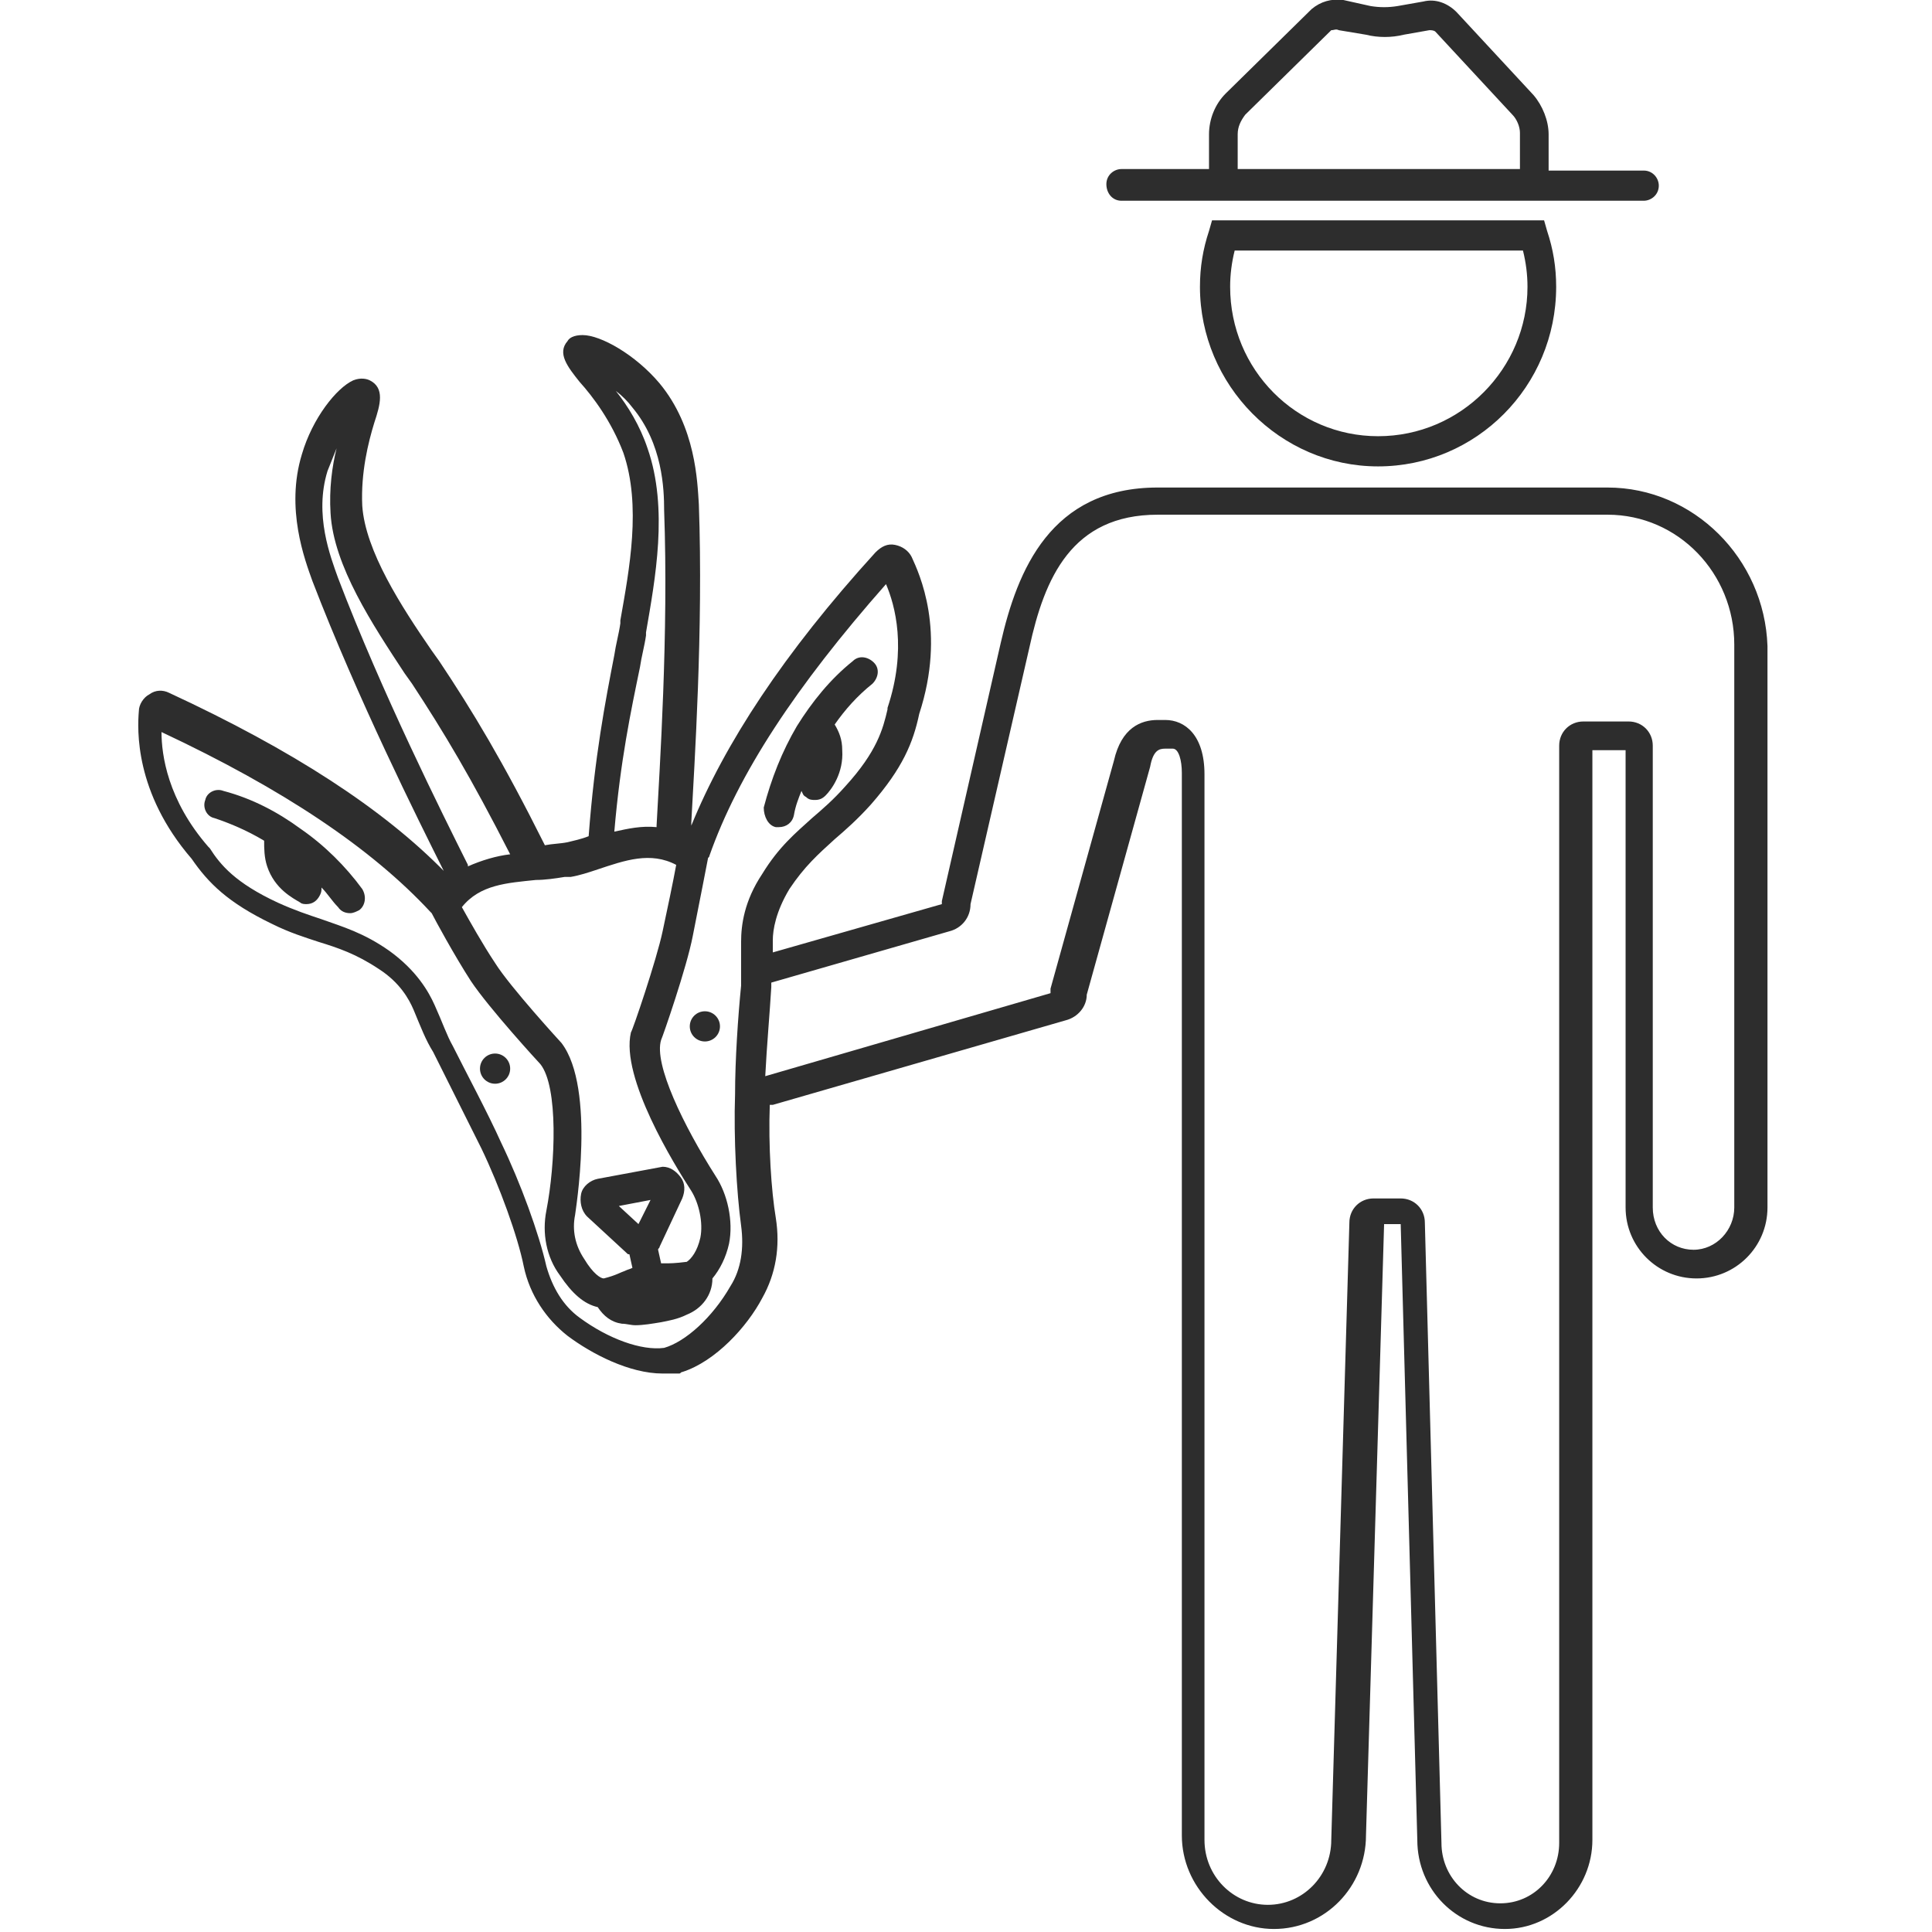 <?xml version="1.0" encoding="utf-8"?>
<!-- Generator: Adobe Illustrator 18.1.0, SVG Export Plug-In . SVG Version: 6.00 Build 0)  -->
<svg version="1.1" baseProfile="tiny" id="Layer_1" xmlns="http://www.w3.org/2000/svg" xmlns:xlink="http://www.w3.org/1999/xlink"
	 x="0px" y="0px" viewBox="0 0 128 128" xml:space="preserve">
<g>
	<path fill="#2D2D2D" d="M106.5,32.3H76.7c-7.1,0-9.3,5.5-10.4,10.3l-3.9,17.1l0,0.2l-11.2,3.2c0-0.2,0-0.5,0-0.8
		c0-0.7,0.2-1.9,1.1-3.4c1-1.5,1.9-2.3,3-3.3c0.7-0.6,1.5-1.3,2.4-2.3c2.1-2.4,2.8-4.1,3.2-6c1.8-5.5,0-9.3-0.5-10.4
		c-0.2-0.4-0.6-0.7-1.1-0.8c-0.5-0.1-0.9,0.1-1.3,0.5c-6.1,6.7-10,12.7-12.2,18.1l0-0.2c0.2-3.8,0.8-12.8,0.5-21.1
		c-0.1-1.5-0.2-5.1-2.6-8c-1.6-1.9-3.9-3.2-5.1-3.2c-0.6,0-0.9,0.2-1,0.4c-0.7,0.8,0,1.7,0.8,2.7c0.9,1,2.1,2.6,2.9,4.7
		c1.2,3.5,0.4,7.7-0.2,11.1l0,0.2c-0.1,0.7-0.3,1.4-0.4,2.1c-0.6,3.1-1.3,6.7-1.7,12c-0.5,0.2-1,0.3-1.4,0.4c-0.5,0.1-1,0.1-1.5,0.2
		c-2.8-5.6-4.8-8.9-7-12.2l-0.5-0.7c-2-2.9-4.4-6.6-4.6-9.6c-0.1-2.2,0.4-4.2,0.8-5.5c0.4-1.2,0.7-2.3-0.3-2.8
		c-0.2-0.1-0.6-0.2-1.1,0c-1.1,0.5-2.7,2.5-3.4,4.9c-1.1,3.6,0.2,7,0.7,8.4c3,7.8,7,15.8,8.7,19.2l0.1,0.1
		c-4.1-4.2-10.1-8.1-18.3-11.9c-0.4-0.2-0.9-0.2-1.3,0.1c-0.4,0.2-0.7,0.7-0.7,1.1c-0.1,1.2-0.3,5.4,3.5,9.8
		c1.1,1.6,2.4,2.9,5.3,4.3c1.2,0.6,2.2,0.9,3.1,1.2c1.3,0.4,2.5,0.8,4,1.8c1.4,0.9,2,2,2.3,2.7c0.5,1.2,0.8,2,1.3,2.8
		c0.9,1.8,2.2,4.4,3.2,6.4c1.2,2.5,2.4,5.8,2.8,7.8c0.4,1.9,1.5,3.5,2.9,4.6c1.6,1.2,4.1,2.5,6.3,2.5c0.2,0,0.4,0,0.6,0c0,0,0,0,0,0
		c0.1,0,0.1,0,0.2,0c0,0,0.1,0,0.1,0c0.1,0,0.1,0,0.2,0c0.1,0,0.1-0.1,0.2-0.1c2.2-0.7,4.3-3,5.3-4.9c0.9-1.6,1.2-3.4,0.9-5.3
		c-0.3-1.8-0.5-4.8-0.4-7.5c0.1,0,0.1,0,0.2,0l19.4-5.6c0.8-0.2,1.4-0.9,1.4-1.7l4.2-15.1c0.2-1.1,0.6-1.2,1-1.2h0.5
		c0.4,0,0.6,0.8,0.6,1.6v70.4c0,3.4,2.8,6.2,6.1,6.2c3.4,0,6.1-2.8,6.1-6.2l1.2-40.5h1.1l1.1,40.8c0,3.3,2.6,5.9,5.8,5.9
		c3.2,0,5.8-2.7,5.8-5.9V49.7h2.2V80c0,2.6,2.1,4.7,4.7,4.7s4.7-2.1,4.7-4.7V42.8C116.9,37,112.2,32.3,106.5,32.3z M45.8,78.9
		c0.5,0.8,0.8,2.1,0.6,3.1c-0.2,0.9-0.6,1.4-0.9,1.6c-0.8,0.1-1.1,0.1-1.5,0.1c-0.1,0-0.2,0-0.2,0l-0.2-0.9c0-0.1,0.1-0.1,0.1-0.2
		l1.5-3.2c0.2-0.5,0.2-1-0.1-1.4c-0.3-0.4-0.7-0.7-1.2-0.7l-4.3,0.8c-0.5,0.1-1,0.5-1.1,1c-0.1,0.5,0,1.1,0.4,1.5l2.6,2.4
		c0.1,0.1,0.1,0.1,0.2,0.1l0.2,0.9c-0.2,0.1-0.3,0.1-0.5,0.2c-0.3,0.1-0.6,0.3-1.4,0.5c-0.2,0-0.7-0.3-1.3-1.3
		c-0.6-0.9-0.8-1.9-0.6-2.9c0-0.1,1.4-8.4-0.9-11.4c0,0-3.4-3.7-4.4-5.3c-0.8-1.2-1.7-2.8-2.2-3.7c1.2-1.5,3-1.6,4.9-1.8
		c0.6,0,1.3-0.1,1.9-0.2c0,0,0.1,0,0.1,0c0,0,0.1,0,0.1,0c0,0,0.1,0,0.1,0c0,0,0.1,0,0.1,0c0.6-0.1,1.2-0.3,1.8-0.5
		c1.8-0.6,3.5-1.2,5.2-0.3c-0.2,1.1-0.6,3-0.9,4.4c-0.4,1.9-2,6.6-2.1,6.7C41.1,71.4,44.7,77.2,45.8,78.9z M42.3,81.1L41,79.9
		l2.1-0.4L42.3,81.1z M42.4,44.2c0.1-0.7,0.3-1.4,0.4-2.1l0-0.2c0.6-3.5,1.5-8.2,0.1-12.2c-0.5-1.5-1.3-2.8-2.1-3.8
		c0.4,0.3,0.8,0.7,1.1,1.1c2,2.4,2.1,5.4,2.1,6.8c0.3,8.2-0.3,17.1-0.5,20.9l0,0.1c-1-0.1-1.9,0.1-2.8,0.3
		C41.1,50.4,41.8,47.1,42.4,44.2z M22.4,38.3c-0.5-1.4-1.6-4.2-0.7-7.1c0.2-0.5,0.4-1,0.6-1.5c-0.3,1.2-0.5,2.7-0.4,4.3
		c0.2,3.5,2.8,7.4,4.9,10.6l0.5,0.7c2.1,3.2,3.9,6.2,6.5,11.3c-0.9,0.1-1.9,0.4-2.8,0.8L31,57.3C29.3,53.9,25.3,45.9,22.4,38.3z
		 M48.4,85.2c-1.2,2.1-3,3.7-4.4,4.1c-1.5,0.2-3.7-0.6-5.6-2c-1.1-0.8-1.8-2-2.2-3.4c-0.5-2.2-1.7-5.5-3-8.2c-0.9-2-2.3-4.6-3.2-6.4
		c-0.4-0.7-0.7-1.6-1.2-2.7c-0.4-0.9-1.2-2.3-3-3.6c-1.7-1.2-3.1-1.6-4.5-2.1c-0.9-0.3-1.8-0.6-2.9-1.1c-2.8-1.3-3.8-2.5-4.5-3.6
		l-0.1-0.1c-2.7-3.1-3.1-6.1-3.1-7.6c8.1,3.8,13.9,7.7,17.8,11.9c0,0,0.1,0.1,0.1,0.1c0.2,0.4,1.5,2.8,2.6,4.5
		c1.2,1.8,4.5,5.4,4.6,5.5c1.2,1.5,1,6.6,0.4,9.7c-0.3,1.5,0,3.1,0.9,4.3c0.8,1.2,1.6,1.9,2.5,2.1l0,0c0.4,0.6,0.9,1,1.6,1.1
		c0.3,0,0.6,0.1,0.9,0.1c0.5,0,1.1-0.1,1.7-0.2c0.5-0.1,1.1-0.2,1.7-0.5c1-0.4,1.7-1.3,1.7-2.4l0,0c0.5-0.6,0.9-1.4,1.1-2.3
		c0.3-1.5-0.1-3.3-0.9-4.5c-2.1-3.3-4.1-7.4-3.6-9c0.1-0.2,1.7-4.8,2.1-6.9c0.4-2,1-5.1,1-5.1l0,0c0-0.1,0.1-0.1,0.1-0.2
		c1.9-5.4,5.7-11.2,11.7-18c0.6,1.4,1.4,4.3,0.1,8.2l0,0.1c-0.3,1.3-0.7,2.8-2.8,5.1c-0.8,0.9-1.5,1.5-2.2,2.1
		c-1.1,1-2.2,1.9-3.3,3.7c-1.2,1.8-1.4,3.4-1.4,4.5c0,1.2,0,2.1,0,2.9c-0.2,2-0.4,4.9-0.4,7.2c-0.1,2.9,0.1,6.5,0.4,8.7
		C49.3,82.7,49.1,84.1,48.4,85.2z M114.9,80c0,1.5-1.2,2.8-2.7,2.8c-1.5,0-2.7-1.2-2.7-2.8V49.4c0-0.9-0.7-1.6-1.6-1.6h-3
		c-0.9,0-1.6,0.7-1.6,1.6v72.7c0,2.2-1.7,4-3.9,4s-3.9-1.8-3.9-4l-1.1-41.1c0-0.9-0.7-1.6-1.6-1.6H91c-0.9,0-1.6,0.7-1.6,1.6
		l-1.2,40.9c0,2.4-1.9,4.3-4.2,4.3c-2.3,0-4.2-1.9-4.2-4.3V51.3c0-2.6-1.3-3.6-2.6-3.6h-0.5c-1.1,0-2.4,0.5-2.9,2.7l-4.2,15.1l0,0.3
		l-18.9,5.5c0.1-2,0.3-4.2,0.4-5.9c0-0.1,0-0.2,0-0.3l11.8-3.4c0.8-0.2,1.4-0.9,1.4-1.8l3.9-17c1-4.6,2.8-8.8,8.5-8.8h29.8
		c4.7,0,8.4,3.9,8.4,8.6V80z"/>
	<path fill="#2D2D2D" d="M80.3,14.6l-0.2,0.7c-0.4,1.2-0.6,2.4-0.6,3.7c0,6.5,5.3,11.9,11.8,11.9c6.5,0,11.8-5.3,11.8-11.9
		c0-1.3-0.2-2.5-0.6-3.7l-0.2-0.7H80.3z M91.3,28.9c-5.4,0-9.8-4.4-9.8-9.9c0-0.8,0.1-1.6,0.3-2.4h19.1c0.2,0.8,0.3,1.6,0.3,2.4
		C101.2,24.4,96.8,28.9,91.3,28.9z"/>
	<path fill="#2D2D2D" d="M74.3,13.3h34.6c0.5,0,1-0.4,1-1c0-0.5-0.4-1-1-1h-6.3V8.9c0-0.9-0.4-1.9-1-2.6l-5.1-5.5
		c-0.6-0.6-1.4-0.9-2.2-0.7l-1.7,0.3c-0.6,0.1-1.2,0.1-1.8,0L89,0c-0.8-0.1-1.5,0.1-2.1,0.6l-5.7,5.6c-0.7,0.7-1.1,1.7-1.1,2.7v2.3
		h-5.8c-0.5,0-1,0.4-1,1C73.3,12.8,73.7,13.3,74.3,13.3z M82,8.9c0-0.5,0.2-0.9,0.5-1.3l5.7-5.6C88.4,2,88.5,1.9,88.7,2l1.8,0.3
		c0.8,0.2,1.7,0.2,2.5,0L94.7,2c0.1,0,0.3,0,0.4,0.1l5.1,5.5c0.3,0.3,0.5,0.8,0.5,1.2v2.4H82V8.9z"/>
	<circle fill="#2D2D2D" cx="46.7" cy="68" r="1"/>
	<circle fill="#2D2D2D" cx="32.8" cy="70.8" r="1"/>
	<path fill="#2D2D2D" d="M51.4,54.8c0.1,0,0.1,0,0.2,0c0.5,0,0.9-0.3,1-0.8c0.1-0.6,0.3-1.1,0.5-1.6c0.1,0.2,0.1,0.3,0.3,0.4
		c0.2,0.2,0.4,0.2,0.6,0.2c0.3,0,0.5-0.1,0.7-0.3c0.4-0.4,1.2-1.5,1.1-3c0-0.7-0.2-1.2-0.5-1.7c0.7-1,1.5-1.9,2.5-2.7
		c0.4-0.4,0.5-1,0.1-1.4c-0.4-0.4-1-0.5-1.4-0.1c-1.5,1.2-2.7,2.7-3.7,4.3c-1,1.7-1.7,3.5-2.2,5.4C50.6,54.1,50.9,54.7,51.4,54.8z"
		/>
	<path fill="#2D2D2D" d="M19.9,54.9c-1.5-1.1-3.2-2-5.1-2.5c-0.5-0.2-1.1,0.1-1.2,0.6c-0.2,0.5,0.1,1.1,0.6,1.2
		c1.2,0.4,2.3,0.9,3.3,1.5c0,0.5,0,1.1,0.2,1.7c0.5,1.5,1.7,2.1,2.2,2.4c0.1,0.1,0.3,0.1,0.4,0.1c0.4,0,0.7-0.2,0.9-0.6
		c0.1-0.2,0.1-0.3,0.1-0.5c0.4,0.4,0.7,0.9,1.1,1.3c0.2,0.3,0.5,0.4,0.8,0.4c0.2,0,0.4-0.1,0.6-0.2c0.4-0.3,0.5-0.9,0.2-1.4
		C22.9,57.4,21.5,56,19.9,54.9z"/>
</g>
</svg>

